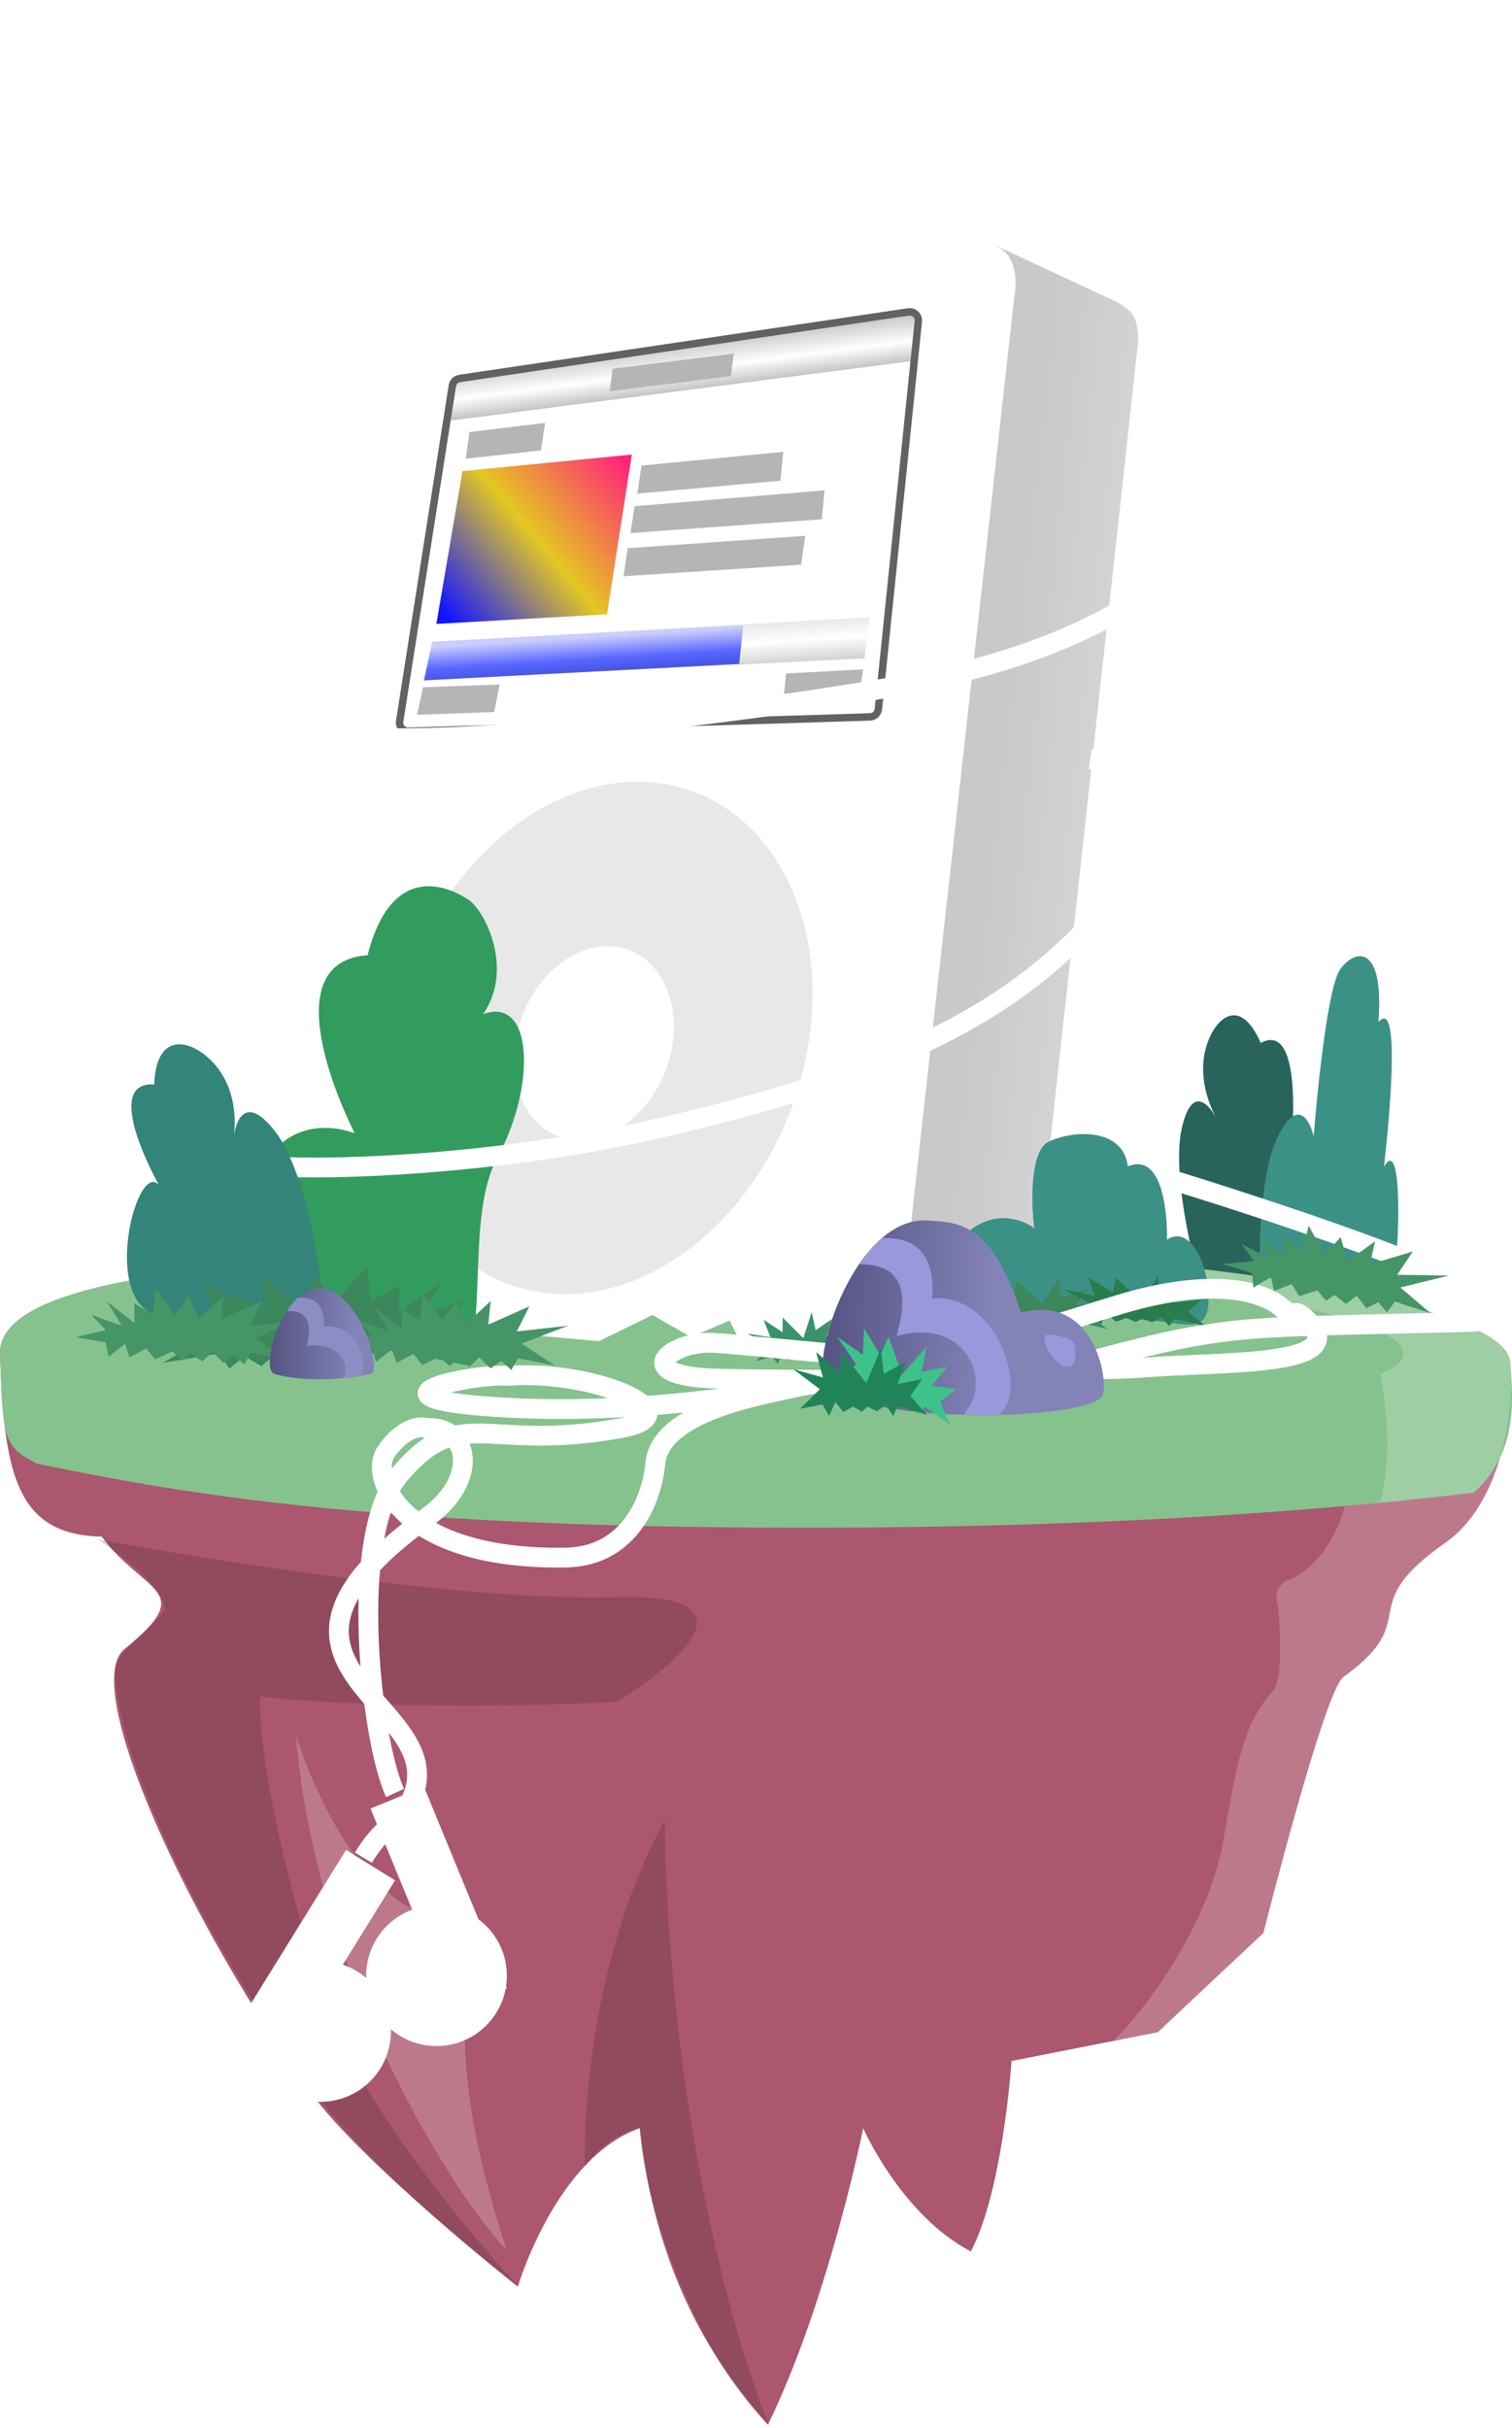 <svg width="611" height="981" viewBox="0 0 611 981" fill="none" xmlns="http://www.w3.org/2000/svg">
<path d="M501.775 521.302L486.222 523.111C481.664 508.189 473.548 473.874 477.54 455.991C481.345 438.947 487.982 445.35 491.243 451.355C484.496 438.049 485.41 427.089 488.649 419.565C492.785 409.953 501.745 403.826 509.476 421.407C526.193 412.355 522.126 457.829 522.126 457.829C525.86 444.752 534.049 477.514 537.066 505.96C539.69 530.707 533.896 523.888 527.894 522.479L518.642 520.745L501.775 521.302Z" fill="#28645C"/>
<path d="M509.572 526.966L525.133 528.705L541.693 531.959L550.316 535.73C555.848 538.454 559.958 546.402 562.971 521.7C566.436 493.305 565.831 459.541 559.25 471.442C559.25 471.442 567.727 400.784 557.034 412.928C559.367 381.598 547.818 383.116 541.624 391.55C536.668 398.297 532.385 439.424 530.862 459.144C529.28 452.415 524.136 443.089 516.221 459.614C508.306 476.14 508.49 511.401 509.572 526.966Z" fill="#3C9186"/>
<path d="M584.091 623.308C606.456 607.689 612.051 570.715 610.255 550.885C610.305 528.9 504.058 511.441 428.643 508.208C353.228 504.975 167.768 508.208 123.904 510.148C80.04 512.087 -0.884 519.128 0.007 547.006C1.555 595.422 6.623 620.217 41.103 620.864C58.463 644.317 80.366 641.98 49.991 666.552C32.521 682.21 76.668 777.913 125.652 845.587C146.195 873.968 209.255 923.911 209.255 923.911C209.255 923.911 224.63 871.825 258.512 859.894C264.714 915.674 285.851 952.386 310.326 979.642C334.8 929.58 348.816 859.894 348.816 859.894C348.816 859.894 364.281 895.093 392.326 909.685C405.443 884.524 408.745 832.736 408.745 832.736L467.853 821.096L510.542 781.005C510.542 781.005 535.153 683.156 542.836 677.601C575.926 653.676 546.173 649.789 584.091 623.308Z" fill="#AB576F"/>
<path d="M268.607 735.451C269.72 828.343 288.076 923.09 310.882 980.198C284.182 955.723 259.151 891.199 258.595 859.493C242.464 864.499 236.345 875.624 236.345 875.624C236.345 875.624 233.564 799.975 268.607 735.451Z" fill="black" fill-opacity="0.15"/>
<path d="M39.435 621.976C84.861 630.505 190.399 647.119 249.139 645.339C307.878 643.559 273.614 672.78 249.139 687.613C215.493 689.439 153.174 690.568 105.071 685.503C105.071 685.503 102.846 719.319 130.102 804.981C146.949 857.928 209.645 924.017 209.645 924.017C209.645 924.017 151.24 880.63 121.759 838.356C82.332 781.818 48.891 713.757 46.666 678.157C45.553 666.476 55.009 665.363 66.691 650.345C65.578 638.664 39.435 621.976 39.435 621.976Z" fill="black" fill-opacity="0.15"/>
<path d="M595.679 603.064C546.874 608.991 442.426 619.142 281.957 616.97C129.143 614.902 58.12 600.192 14.96 591.383C1.285 584.386 1.115 581.647 0.007 547.006C-0.884 519.128 80.04 512.087 123.904 510.148C167.768 508.208 353.228 504.975 428.643 508.208C504.058 511.441 610.305 528.9 610.255 550.885C611.807 568.027 612.505 587.507 595.679 603.064Z" fill="#85C28D"/>
<path d="M319.226 507.39C530.599 517.402 592.898 540.208 557.855 555.227C562.305 582.483 560.636 592.495 557.855 606.958C553.78 607.428 548.955 608.07 543.392 608.627C538.386 628.095 525.036 637.551 519.218 638.886C513.911 643.67 516.206 644.878 516.692 651.457C517.398 661.002 518.226 679.063 514.467 683.163C502.23 696.513 499.641 713.325 494.443 743.238C488.378 778.135 462.703 812.296 449.821 824.647L467.853 821.096L510.543 781.005C510.543 781.005 535.153 683.156 542.836 677.601C558.795 666.062 560.137 659.184 561.502 652.185C562.968 644.671 564.461 637.017 584.091 623.308C606.456 607.689 612.051 570.715 610.255 550.885C610.305 528.9 504.059 511.441 428.643 508.208C423.623 507.992 325.147 507.55 319.226 507.39Z" fill="white" fill-opacity="0.2"/>
<path d="M119.534 700.963C127.878 799.975 183.688 887.491 204.64 908.999C190.177 863.387 182.39 825.562 191.846 775.5C159.584 782.175 133.44 743.238 119.534 700.963Z" fill="white" fill-opacity="0.2"/>
<path d="M403.309 53.176C403.309 53.176 405.877 43.643 421.322 45.793C439.282 48.293 437.234 57.666 437.234 57.666L426.219 141.829L391.597 137.258L403.309 53.176Z" fill="white"/>
<path d="M449.446 121.136L402.165 99.126L363.726 532.977L381.584 538.003L386.034 530.216L418.355 516.646L460.015 137.267C460.015 137.267 459.974 130.612 457.79 127.255C455.586 123.868 449.446 121.136 449.446 121.136Z" fill="url(#paint0_linear_6_10)"/>
<path d="M156.246 146.387L101.734 521.296L142.955 532.997L241.967 541.897L263.66 531.328L279.235 540.228L294.81 533.553L300.372 544.678L339.31 540.228L346.541 533.553H363.784L409.894 119.687C409.894 119.687 412.675 106.338 404.888 100.775C398.731 96.378 389.869 98.55 389.869 98.55L171.821 133.037C171.821 133.037 164.303 134.219 161.253 136.931C156.246 141.381 156.246 146.387 156.246 146.387Z" fill="white"/>
<path d="M326.374 423.766C316.304 480.877 270.789 525.218 224.713 522.803C178.638 520.388 149.45 472.133 159.52 415.021C169.59 357.909 215.105 313.569 261.181 315.984C307.256 318.398 336.444 366.654 326.374 423.766Z" fill="black" fill-opacity="0.09"/>
<path d="M271.558 423.187C267.745 444.811 250.512 461.599 233.067 460.685C215.621 459.771 204.57 441.5 208.383 419.876C212.196 398.252 229.429 381.463 246.874 382.377C264.32 383.292 275.371 401.563 271.558 423.187Z" fill="white"/>
<path d="M181.892 154.75L370.459 126.382L368.79 145.85L179.111 170.325L181.892 154.75Z" fill="url(#paint1_linear_6_10)"/>
<path d="M186.898 190.35L255.316 183.675L245.304 248.199L176.33 252.093L186.898 190.35Z" fill="url(#paint2_linear_6_10)"/>
<path d="M174.661 259.324L351.546 249.375L349.321 265.999L171.879 274.899L174.661 259.324Z" fill="url(#paint3_linear_6_10)"/>
<path d="M174.661 259.324L300.372 252.649L298.703 268.224L171.323 274.899L174.661 259.324Z" fill="url(#paint4_linear_6_10)"/>
<path d="M247.529 148.986L296.478 142.868L295.366 151.969L246.416 158.088L247.529 148.986Z" fill="#B5B5B5"/>
<path d="M259.21 188.125L316.503 182.563L315.391 194.244L257.541 199.451L259.21 188.125Z" fill="#B5B5B5"/>
<path d="M256.429 204.515L333.19 198.137L332.078 209.819L254.76 215.381L256.429 204.515Z" fill="#B5B5B5"/>
<path d="M253.647 221.505L325.403 216.493L323.734 228.175L251.979 232.831L253.647 221.505Z" fill="#B5B5B5"/>
<path d="M189.679 174.574L220.273 170.881L218.604 182.006L188.202 185.344L189.679 174.574Z" fill="#B5B5B5"/>
<path d="M170.959 277.68L201.917 276.568L199.692 287.693L168.542 288.805L170.959 277.68Z" fill="#B5B5B5"/>
<path d="M317.616 272.118L348.765 270.449L347.288 282.13L316.503 283.799L317.616 272.118Z" fill="#B5B5B5"/>
<path d="M182.803 155.833C183.041 154.321 184.234 153.138 185.748 152.914L367.094 126.028C369.353 125.693 371.323 127.577 371.089 129.849L354.952 286.527C354.773 288.271 353.331 289.612 351.58 289.667L165.07 295.462C162.878 295.53 161.164 293.588 161.504 291.421L182.803 155.833Z" stroke="#626262" stroke-width="3"/>
<path d="M393.254 531.735H421.627L452.103 532.444L468.391 533.862C478.9 534.925 487.901 538.706 488.358 526.064C488.883 511.532 481.002 494.518 471.544 500.898C471.544 500.898 472.595 464.745 455.781 471.479C453.679 455.529 433.187 456.947 423.729 461.555C416.163 465.241 416.723 486.248 417.949 496.29C413.746 492.982 402.606 488.564 391.677 497.354C380.748 506.144 388.174 523.937 393.254 531.735Z" fill="#3C9186"/>
<path d="M400.953 528.171L389.56 521.976L402.383 524.738L399.706 517.197L409.709 523.374L410.831 517.343L421.137 526.925L427.876 516.811L428.82 524.38L438.951 520.734L434.69 527.48L445.462 526.283L440.185 531.116C442.262 532.921 446.338 536.365 447.494 536.997C447.73 537.063 447.827 537.099 447.753 537.098C447.701 537.097 447.613 537.062 447.494 536.997C445.963 536.569 438.591 534.886 434.586 533.984L432.463 536.897L429.38 533.426L425.532 535.336L421.381 533.811L418.929 535.249C417.777 534.744 415.137 533.647 415.137 533.647L410.936 535.145L407.5 532.158L404.673 536.155L401.936 532.719L392.187 533.724L400.953 528.171Z" fill="#3C875B"/>
<path d="M441.002 527.059L429.609 520.864L442.433 523.626L439.755 516.085L449.758 522.262L450.88 516.231L461.186 525.812L467.925 515.698L468.869 523.268L479.001 519.622L474.74 526.368L485.511 525.171L480.234 530.004C482.312 531.809 486.387 535.253 487.544 535.884C487.779 535.95 487.877 535.986 487.802 535.985C487.751 535.985 487.663 535.949 487.544 535.884C486.012 535.457 478.64 533.774 474.636 532.872L472.512 535.785L469.429 532.313L465.581 534.224L461.43 532.699L458.978 534.137C457.826 533.632 455.187 532.535 455.187 532.535L450.986 534.032L447.549 531.046L444.722 535.043L441.986 531.606L432.237 532.612L441.002 527.059Z" fill="#297C4C"/>
<path d="M310.796 543.807L302.139 538.871L311.358 540.335L308.566 533.263L316.258 538.313L316.283 532.346L324.609 540.675L328.013 530.208L329.609 537.473L336.167 532.967L334.058 539.926L341.364 537.739L338.314 542.936C339.977 544.493 343.226 547.451 344.105 547.955C344.276 547.996 344.348 548.022 344.297 548.028C344.261 548.032 344.196 548.007 344.105 547.955C342.992 547.685 337.681 546.751 334.797 546.255L333.69 549.288L331.124 546.208L328.699 548.43L325.636 547.343L324.119 548.974C323.258 548.592 321.295 547.778 321.295 547.778L318.574 549.632L315.824 547.058L314.365 551.21L312.043 548.131L305.421 550.036L310.796 543.807Z" fill="#38936B"/>
<path d="M188.282 551.56L165.776 546.774L141.209 543.484L112.768 542.33C103.842 543.334 109.338 550.741 101.26 518.6C92.468 483.613 109.223 446.366 143.305 457.83C143.305 457.83 107.526 388.876 148.557 385.925C159.081 344.629 185.272 360.483 189.914 364.037C196.5 369.08 207.569 392.104 195.171 409.811C215.457 402.151 216.846 438.531 200.887 467.954C188.877 490.098 196.641 532.054 188.282 551.56Z" fill="#329B5E"/>
<circle cx="176.388" cy="798.277" r="28.427" fill="white"/>
<rect x="149.738" y="730.749" width="23.308" height="88.096" transform="rotate(-22.366 149.738 730.749)" fill="white"/>
<g filter="url(#filter0_i_6_10)">
<path d="M440.546 309.703C465.391 313.597 471.289 341.566 447.777 368.665C414.958 406.489 372.128 434.858 264.216 459.333C178.551 478.762 75.649 477.689 90.668 467.676" stroke="white" stroke-width="8"/>
<path d="M421.633 46.283C423.858 29.41 433.426 1.449 462.795 4.564C499.508 8.458 521.757 118.595 511.745 169.769C501.733 220.944 461.683 263.774 354.884 281.574C248.085 299.374 105.998 311.129 112.361 289.918C114.03 284.355 124.042 280.462 137.392 281.018" stroke="white" stroke-width="8"/>
<path d="M441.102 469.901C515.453 491.78 649.583 535.872 591.288 537.207C518.42 538.876 505.07 538.876 480.595 543.326C456.121 547.776 419.408 559.457 409.952 560.013C400.496 560.569 315.449 560.832 289.247 560.013C253.647 558.901 270.891 544.994 287.578 545.551C304.266 546.107 413.29 559.457 462.239 555.563C494.509 552.996 549.014 555.563 527.32 535.538C521.919 530.553 524.539 537.207 516.195 529.976C503.401 521.632 480.595 521.632 452.783 529.976C435.508 535.158 384.751 552.36 323.178 563.183M159.642 727.443C149.63 705.749 140.698 623.227 161.311 598.95C186.342 569.469 195.798 590.05 250.866 580.038C281.499 574.468 240.668 556.305 205.254 558.901C191.904 557.788 140.353 568.071 203.585 571.694C244.046 574.012 285.624 569.784 323.178 563.183M323.178 563.183C307.789 566.762 266.72 573.081 264.772 594.5C263.522 608.251 254.809 631.885 228.616 632.325C162.423 633.437 149.318 600.156 155.748 590.05C159.651 583.917 166.719 578.288 172.436 580.038C189.123 578.925 194.539 600.238 172.436 616.194C88.443 676.824 181.892 690.174 166.873 728.555C162.15 740.625 156.305 738.011 146.849 753.586" stroke="white" stroke-width="8"/>
</g>
<rect x="139.831" y="747.467" width="23.308" height="88.096" transform="rotate(31.768 139.831 747.467)" fill="white"/>
<circle cx="129.533" cy="820.796" r="28.427" transform="rotate(18.343 129.533 820.796)" fill="white"/>
<path d="M423.729 461.315C416.163 465.001 416.724 486.008 417.95 496.051L471.544 500.658C471.544 500.658 472.595 464.505 455.781 471.239C453.679 455.289 433.187 456.707 423.729 461.315Z" fill="#3C9186"/>
<path d="M445.56 563.786C441.102 573.363 361.003 576.144 335.392 561.815C324.429 555.681 344.371 491.375 374.681 493.132C388.191 493.914 400.453 494.106 412.592 530.339C442.622 522.537 448.073 558.388 445.56 563.786Z" fill="url(#paint5_linear_6_10)"/>
<path d="M362.295 539.845C364.952 530.266 369.715 510.483 347.349 510.844C349.799 506.702 353.37 503.208 356.347 500.296C375.874 499.223 377.567 515.016 376.627 524.66C402.519 522.014 416.627 562.794 403.277 571.694C398.312 571.953 394.934 571.694 389.192 571.525C401.609 559.457 391.04 531.645 362.295 539.845Z" fill="#9998DC"/>
<path d="M434.542 545.482C434.566 540.719 429.797 539.936 423.966 539.267C418.827 538.678 425.216 550.795 430.239 552.025C434.479 553.064 434.521 549.816 434.542 545.482Z" fill="#9998DC"/>
<path d="M346.094 551.428L338.307 540.15L348.686 547.335L349.19 536.723L355.743 547.589L359.057 540.011L364.574 555.416L374.464 544.061L372.403 554.227L382.837 552.278L376.45 559.917L386.516 561.351L379.956 566.204C381.117 569.144 383.431 574.784 384.22 575.933C384.405 576.084 384.478 576.159 384.413 576.137C384.367 576.122 384.302 576.051 384.22 575.933C383.019 574.947 377.089 570.693 373.863 568.397L370.852 571.617L369.433 566.217L365.268 567.645L362.151 564.494L359.413 565.693C358.579 564.711 356.645 562.541 356.645 562.541L352.324 563.33L350.404 558.467L346.35 562.909L345.227 557.651L336.146 556.252L346.094 551.428Z" fill="#3DC289"/>
<path d="M331.32 561.295L320.517 553.203L332.536 556.55L329.794 546.321L339.303 554.435L340.145 546.145L350.05 558.908L355.98 544.842L357.11 555.167L366.411 549.836L362.673 559.21L372.651 557.209L367.905 564C369.897 566.4 373.802 570.974 374.899 571.8C375.12 571.882 375.212 571.928 375.143 571.929C375.095 571.93 375.012 571.885 374.899 571.8C373.46 571.266 366.548 569.212 362.793 568.113L360.916 572.171L357.933 567.525L354.418 570.269L350.506 568.322L348.274 570.373C347.186 569.721 344.694 568.309 344.694 568.309L340.837 570.5L337.541 566.53L335.046 572.094L332.386 567.484L323.353 569.189L331.32 561.295Z" fill="#218459"/>
<path d="M112.996 530.824L130.443 525.659C128.991 509.281 123.119 472.668 111.241 457.237C99.92 442.531 95.522 451.637 94.577 458.862C96.159 443.066 90.523 432.929 83.854 427.129C75.335 419.719 63.124 417.803 62.302 438.148C40.53 436.862 64.209 478.801 64.209 478.801C54.65 467.88 38.657 533.618 68.634 531.734C75.093 531.328 79.823 540.355 85.662 536.334L94.672 537.777L112.996 530.824Z" fill="#338479"/>
<path d="M57.518 529.624L86.43 538.895L65.743 550.676L88.662 546.793L92.662 552.991L98.808 548.007L105.651 551.981L112.718 545.924L118.64 550.971L126.362 546.866L131.168 550.497L137.443 545.496L148.192 549.675L153.76 543.734L164.178 548.432L167.132 541.192L177.205 547.919L179.122 540.26L197.989 537.291L179.118 533.751L188.028 525.548L169.171 531.459L178.618 518.317L161.245 530.133L161.431 519.604L149.829 525.513L148.244 511.617L135.802 526.103L127.456 515.737L121.392 528.225L105.859 515.914L107.207 528.502L81.713 519.01L89.425 532.342L57.518 529.624Z" fill="#3C875B"/>
<path d="M121.641 533.432L102.83 540.651L116.175 549.393L101.334 546.632L98.7 551.342L94.745 547.624L90.282 550.677L85.736 546.156L81.864 550.012L76.881 546.969L73.741 549.748L69.701 546.018L62.704 549.254L59.129 544.81L52.343 548.435L50.472 542.99L43.897 548.146L42.701 542.376L30.482 540.275L42.745 537.46L37.016 531.332L49.21 535.655L43.165 525.8L54.359 534.594L54.305 526.644L61.793 531.02L62.907 520.513L70.887 531.36L76.365 523.468L80.22 532.854L90.372 523.44L89.419 532.957L106.014 525.597L100.929 535.724L121.641 533.432Z" fill="#459566"/>
<path d="M229.552 535.657L210.742 542.876L224.087 551.618L209.245 548.857L206.612 553.567L202.657 549.849L198.193 552.902L193.647 548.381L189.775 552.237L184.792 549.194L181.652 551.973L177.613 548.243L170.616 551.479L167.041 547.034L160.255 550.66L158.384 545.215L151.808 550.371L150.613 544.601L138.394 542.5L150.656 539.685L144.928 533.557L157.122 537.88L151.077 528.025L162.271 536.819L162.216 528.869L169.705 533.245L170.819 522.738L178.799 533.585L184.277 525.693L188.132 535.079L198.284 525.665L197.331 535.182L213.926 527.822L208.84 537.949L229.552 535.657Z" fill="#459566"/>
<path d="M585.447 515.387L565.881 520.194L578.027 530.538L563.648 525.941L560.445 530.285L556.987 526.101L552.176 528.571L548.232 523.516L543.908 526.857L539.345 523.215L535.882 525.579L532.341 521.373L524.994 523.708L522.003 518.851L514.817 521.599L513.642 515.962L506.473 520.255L506.009 514.38L494.149 510.766L506.667 509.508L501.751 502.711L513.308 508.527L508.544 497.993L518.549 508.119L519.49 500.224L526.372 505.502L528.793 495.218L535.352 506.978L541.775 499.834L544.425 509.629L555.675 501.56L553.538 510.882L570.924 505.657L564.611 515.068L585.447 515.387Z" fill="#459566"/>
<path d="M149.777 555.121C144.593 556.612 124.553 559.159 110.9 555.12C104.852 553.331 114.067 520.223 129.331 520.522C144.594 520.82 154.961 553.629 149.777 555.121Z" fill="url(#paint6_linear_6_10)"/>
<path d="M123.998 543.785C125.15 539.012 127.166 529.169 115.935 529.766C117.087 527.678 118.815 525.889 120.255 524.397C130.046 523.502 131.198 531.257 130.91 536.03C143.869 534.24 149.629 550.943 145.597 556.014L145.597 556.014C143.581 556.312 141.565 556.61 138.397 556.908C142.141 552.434 137.822 541.995 123.998 543.785Z" fill="#8D8CC4"/>
<defs>
<filter id="filter0_i_6_10" x="85.194" y="-2.676" width="524.38" height="758.338" filterUnits="userSpaceOnUse" color-interpolation-filters="sRGB">
<feFlood flood-opacity="0" result="BackgroundImageFix"/>
<feBlend mode="normal" in="SourceGraphic" in2="BackgroundImageFix" result="shape"/>
<feColorMatrix in="SourceAlpha" type="matrix" values="0 0 0 0 0 0 0 0 0 0 0 0 0 0 0 0 0 0 127 0" result="hardAlpha"/>
<feOffset dy="-3"/>
<feGaussianBlur stdDeviation="2"/>
<feComposite in2="hardAlpha" operator="arithmetic" k2="-1" k3="1"/>
<feColorMatrix type="matrix" values="0 0 0 0 0 0 0 0 0 0 0 0 0 0 0 0 0 0 0.25 0"/>
<feBlend mode="normal" in2="shape" result="effect1_innerShadow_6_10"/>
</filter>
<linearGradient id="paint0_linear_6_10" x1="457.233" y1="319.399" x2="403.834" y2="313.28" gradientUnits="userSpaceOnUse">
<stop stop-color="#D8D8D8"/>
<stop offset="1" stop-color="#C9C9C9"/>
</linearGradient>
<linearGradient id="paint1_linear_6_10" x1="279.791" y1="138.063" x2="282.572" y2="159.757" gradientUnits="userSpaceOnUse">
<stop stop-color="#C7C7C7"/>
<stop offset="0.5" stop-color="white"/>
<stop offset="1" stop-color="#B1B1B1"/>
</linearGradient>
<linearGradient id="paint2_linear_6_10" x1="252.535" y1="185.9" x2="179.229" y2="247.574" gradientUnits="userSpaceOnUse">
<stop stop-color="#FF237B"/>
<stop offset="0.5" stop-color="#E4C722"/>
<stop offset="1" stop-color="#1115FF"/>
</linearGradient>
<linearGradient id="paint3_linear_6_10" x1="258.097" y1="253.762" x2="259.486" y2="273.167" gradientUnits="userSpaceOnUse">
<stop stop-color="#E3E3E3"/>
<stop offset="0.5" stop-color="white"/>
<stop offset="1" stop-color="#CCCCCC"/>
</linearGradient>
<linearGradient id="paint4_linear_6_10" x1="234.735" y1="257.656" x2="235.848" y2="275.455" gradientUnits="userSpaceOnUse">
<stop stop-color="#C9CDFF"/>
<stop offset="0.5" stop-color="#5967FF"/>
<stop offset="1" stop-color="#3A46CD"/>
</linearGradient>
<linearGradient id="paint5_linear_6_10" x1="400.753" y1="553.405" x2="332.669" y2="550.276" gradientUnits="userSpaceOnUse">
<stop stop-color="#8483B8"/>
<stop offset="1" stop-color="#555483"/>
</linearGradient>
<linearGradient id="paint6_linear_6_10" x1="143.581" y1="549.75" x2="109.312" y2="549.472" gradientUnits="userSpaceOnUse">
<stop stop-color="#8483B8"/>
<stop offset="1" stop-color="#555483"/>
</linearGradient>
</defs>
</svg>
